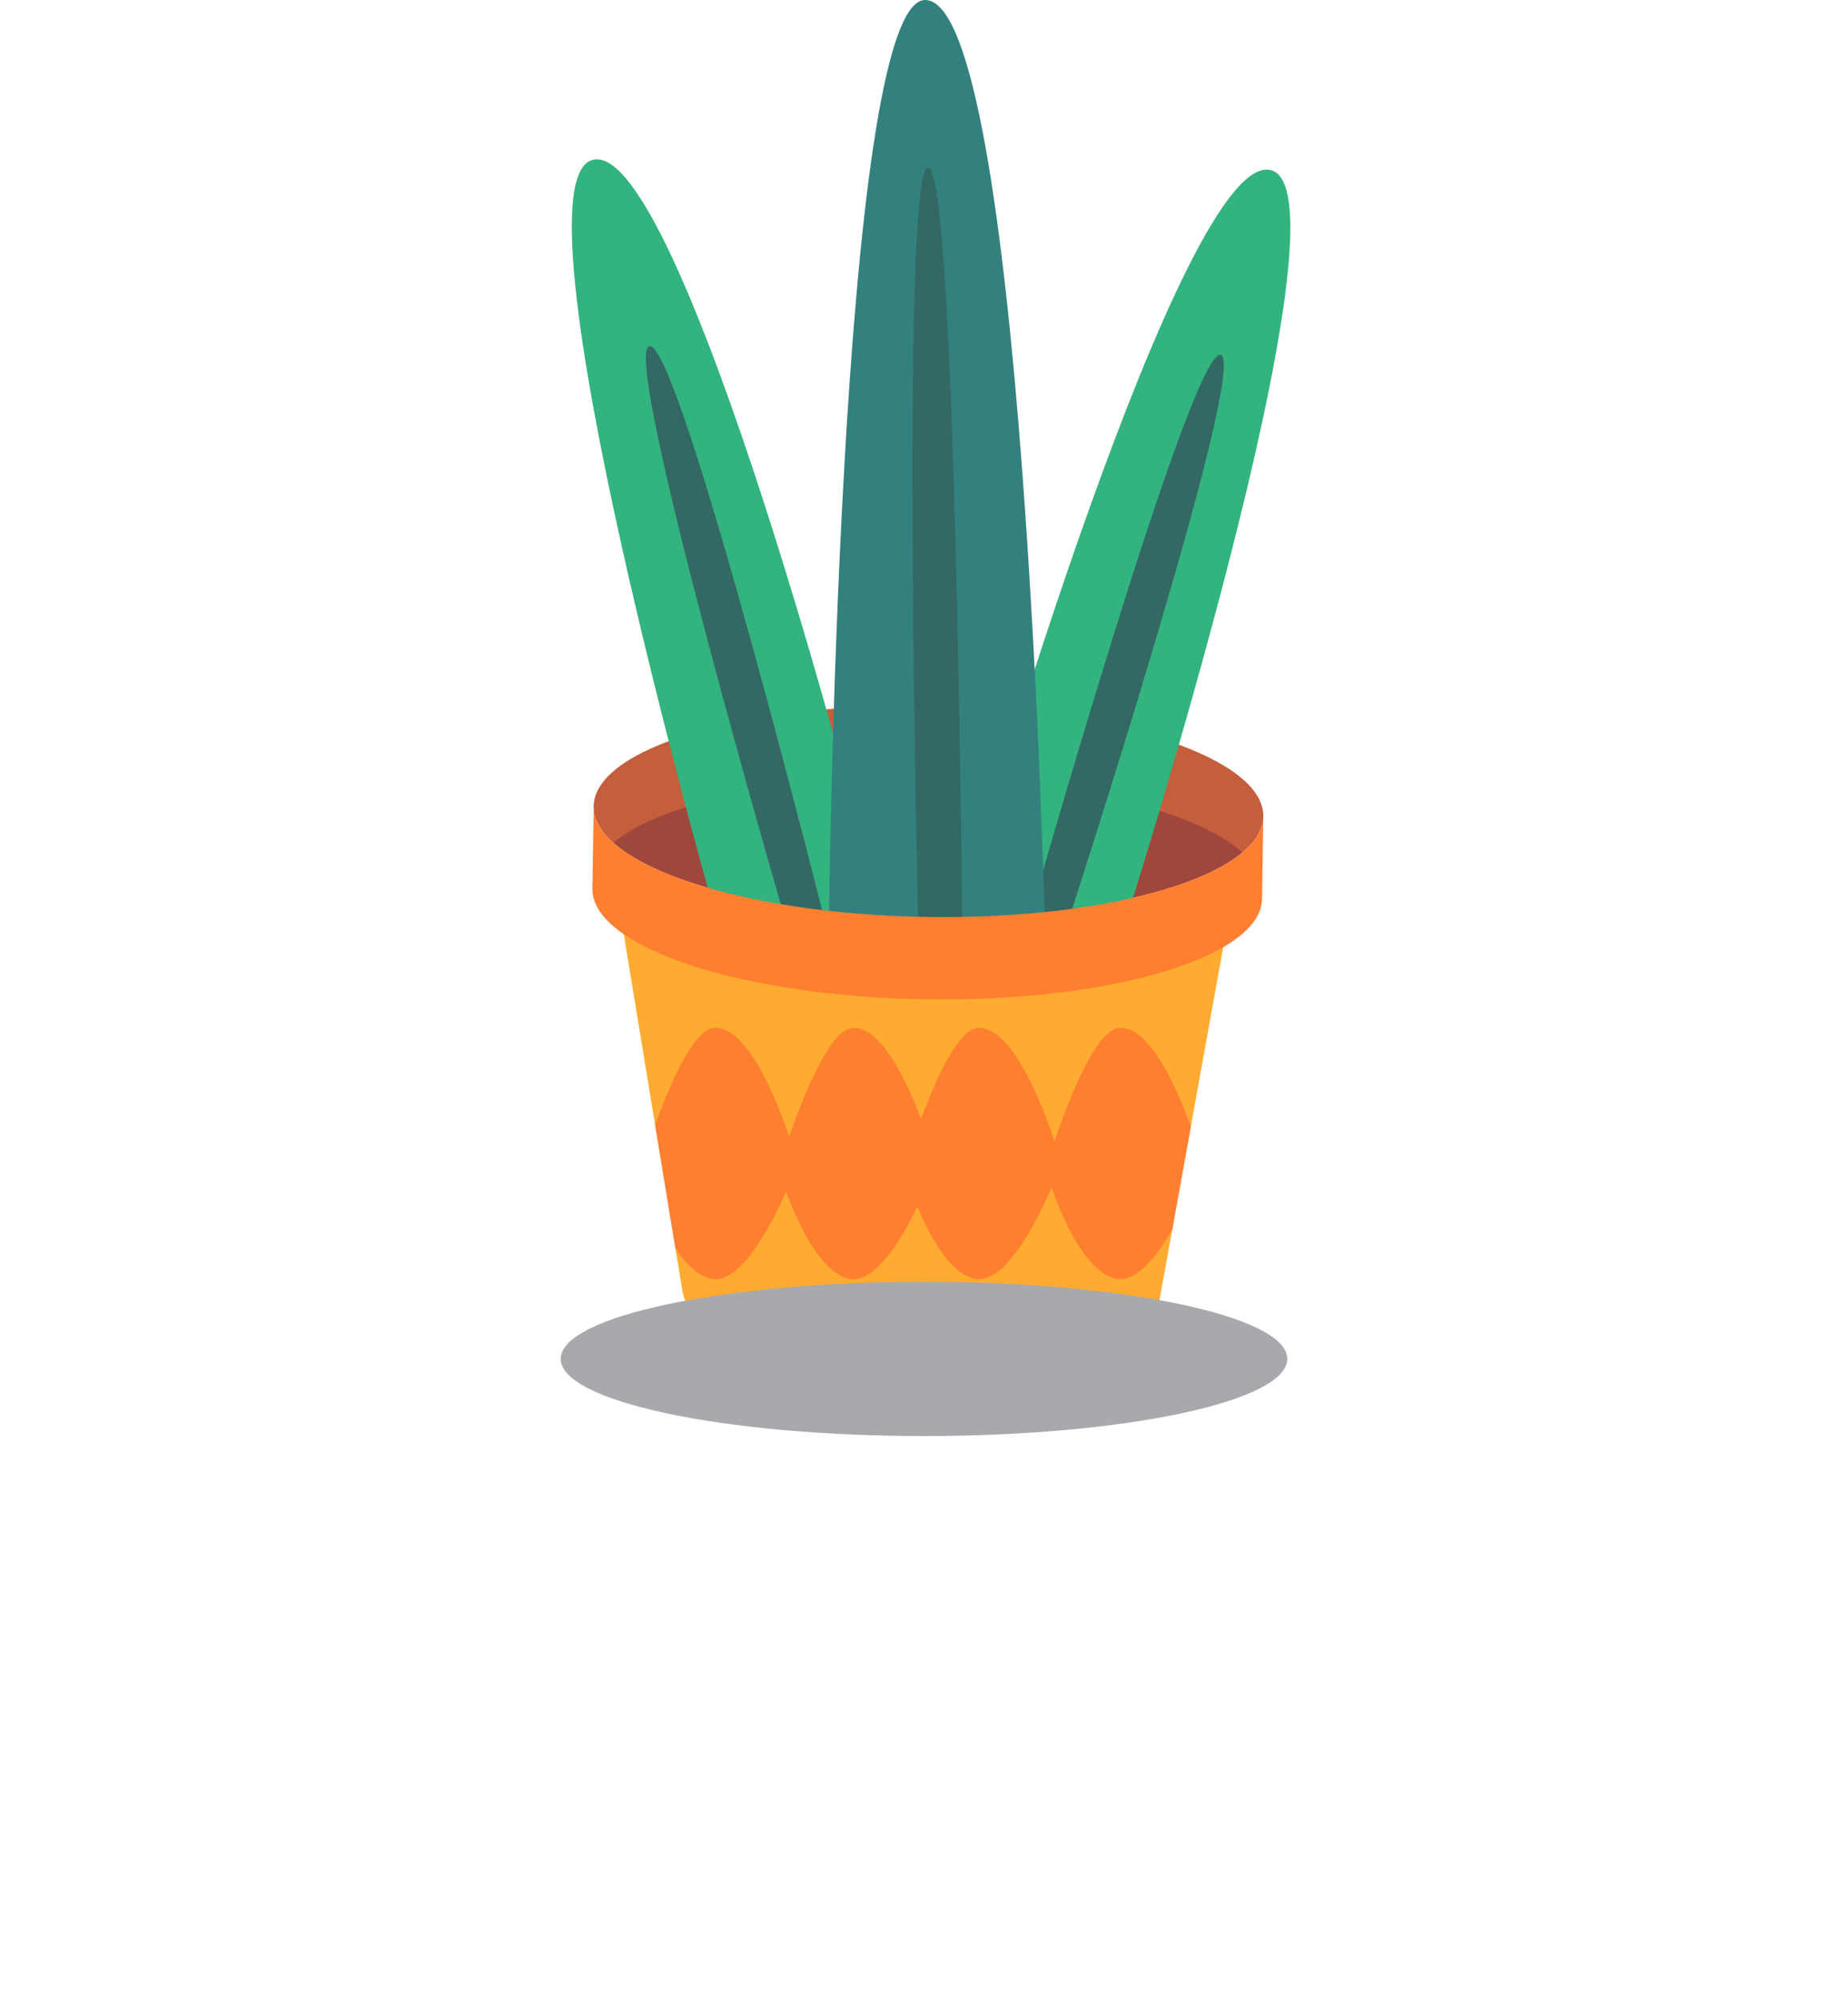 <svg xmlns="http://www.w3.org/2000/svg" width="225.102" height="243.253" viewBox="0 0 225.102 243.253">
  <g id="Group_23553" data-name="Group 23553" transform="translate(68.298)">
    <g id="Group_23552" data-name="Group 23552" transform="translate(1.353 0)">
      <g id="Group_23551" data-name="Group 23551">
        <path id="Path_167656" data-name="Path 167656" d="M123.959,297.613l7.858,47.82c1.355,6.29,10.773,10.515,28.9,10.795s27.04-3.667,29.216-9.906l8.7-48.195Z" transform="translate(-118.327 -188.045)" fill="#ffab31"/>
        <path id="Path_167657" data-name="Path 167657" d="M204.039,299.293c-.108,7.1-18.455,12.583-40.979,12.244s-40.7-6.387-40.587-13.493,18.455-12.583,40.983-12.238S204.149,292.189,204.039,299.293Z" transform="translate(-119.808 -199.821)" fill="#c45e3c"/>
        <path id="Path_167658" data-name="Path 167658" d="M123.688,298.1c5.621,5.026,20.537,8.791,38.162,9.06s32.649-3.042,38.422-7.888c-5.619-5.028-20.537-8.787-38.162-9.062S129.463,293.245,123.688,298.1Z" transform="translate(-118.597 -195.439)" fill="#9f473c"/>
        <path id="Path_167659" data-name="Path 167659" d="M138.662,344.667s-25.613-89.821-14.908-92.174,33.24,83.673,34.693,90.9C158.446,343.4,157.079,350.914,138.662,344.667Z" transform="translate(-121.138 -233.035)" fill="#33b37e"/>
        <path id="Path_167660" data-name="Path 167660" d="M164.764,344.809s28.352-89,17.719-91.675-35.779,82.6-37.458,89.8C145.025,342.935,146.165,350.488,164.764,344.809Z" transform="translate(-97.345 -232.41)" fill="#33b37e"/>
        <path id="Path_167661" data-name="Path 167661" d="M142.924,334.707c-.3-.946-20.571-70.6-16.8-70.862s21.8,71.874,21.8,71.874" transform="translate(-116.637 -221.681)" fill="#336865"/>
        <path id="Path_167662" data-name="Path 167662" d="M153.728,334.691c.329-.938,22.723-69.942,18.96-70.311s-23.994,71.17-23.994,71.17" transform="translate(-93.69 -221.149)" fill="#336865"/>
        <path id="Path_167663" data-name="Path 167663" d="M136.814,356.758s1.122-114.2,11.785-114.037c11.922.18,14.579,113.814,14.579,113.814S153.1,358.9,136.814,356.758Z" transform="translate(-105.523 -242.721)" fill="#33817e"/>
        <path id="Path_167664" data-name="Path 167664" d="M142.683,348s-2.313-94.8,1.146-95.062,4.186,95.462,4.186,95.462" transform="translate(-100.432 -232.541)" fill="#336865"/>
        <path id="Path_167665" data-name="Path 167665" d="M163.138,305.422c-22.525-.347-40.7-6.387-40.587-13.493l-.156,10.038c-.108,7.106,18.064,13.142,40.587,13.485s40.871-5.134,40.979-12.236l.156-10.038C204.009,300.283,185.662,305.762,163.138,305.422Z" transform="translate(-119.885 -193.707)" fill="#ff7f31"/>
      </g>
      <path id="Path_167666" data-name="Path 167666" d="M189.21,330.036l2.267-12.557c-1.8-4.968-5.078-12.254-8.709-12.02-2.842.184-6.2,8.839-7.9,13.8-1.591-4.753-5.242-14.056-9.333-13.8-2.365.156-5.09,6.182-6.916,11.066-1.868-4.892-4.958-11.278-8.357-11.066-2.733.178-5.948,8.2-7.707,13.23-1.679-4.884-5.2-13.477-9.14-13.23-2.483.164-5.369,6.817-7.192,11.8l2.475,15.046c1.242,1.868,2.7,3.381,4.327,3.721,3.505.723,7.194-6.2,9.152-10.6,1.369,3.693,4.146,9.861,7.691,10.6,3.052.629,6.236-4.533,8.3-8.783,1.511,3.617,3.966,8.156,6.974,8.783,3.643.754,7.473-6.745,9.369-11.086,1.289,3.6,4.158,10.314,7.866,11.086C184.773,336.517,187.254,333.438,189.21,330.036Z" transform="translate(-116.076 -180.236)" fill="#ff7f31"/>
    </g>
    <path id="Path_167667" data-name="Path 167667" d="M208.966,330.352c0,5.194-19.813,9.4-44.252,9.4s-44.254-4.21-44.254-9.4,19.815-9.4,44.254-9.4S208.966,325.161,208.966,330.352Z" transform="translate(-120.46 -164.801)" fill="#a7a9ac" style="mix-blend-mode: multiply;isolation: isolate"/>
  </g>
</svg>
